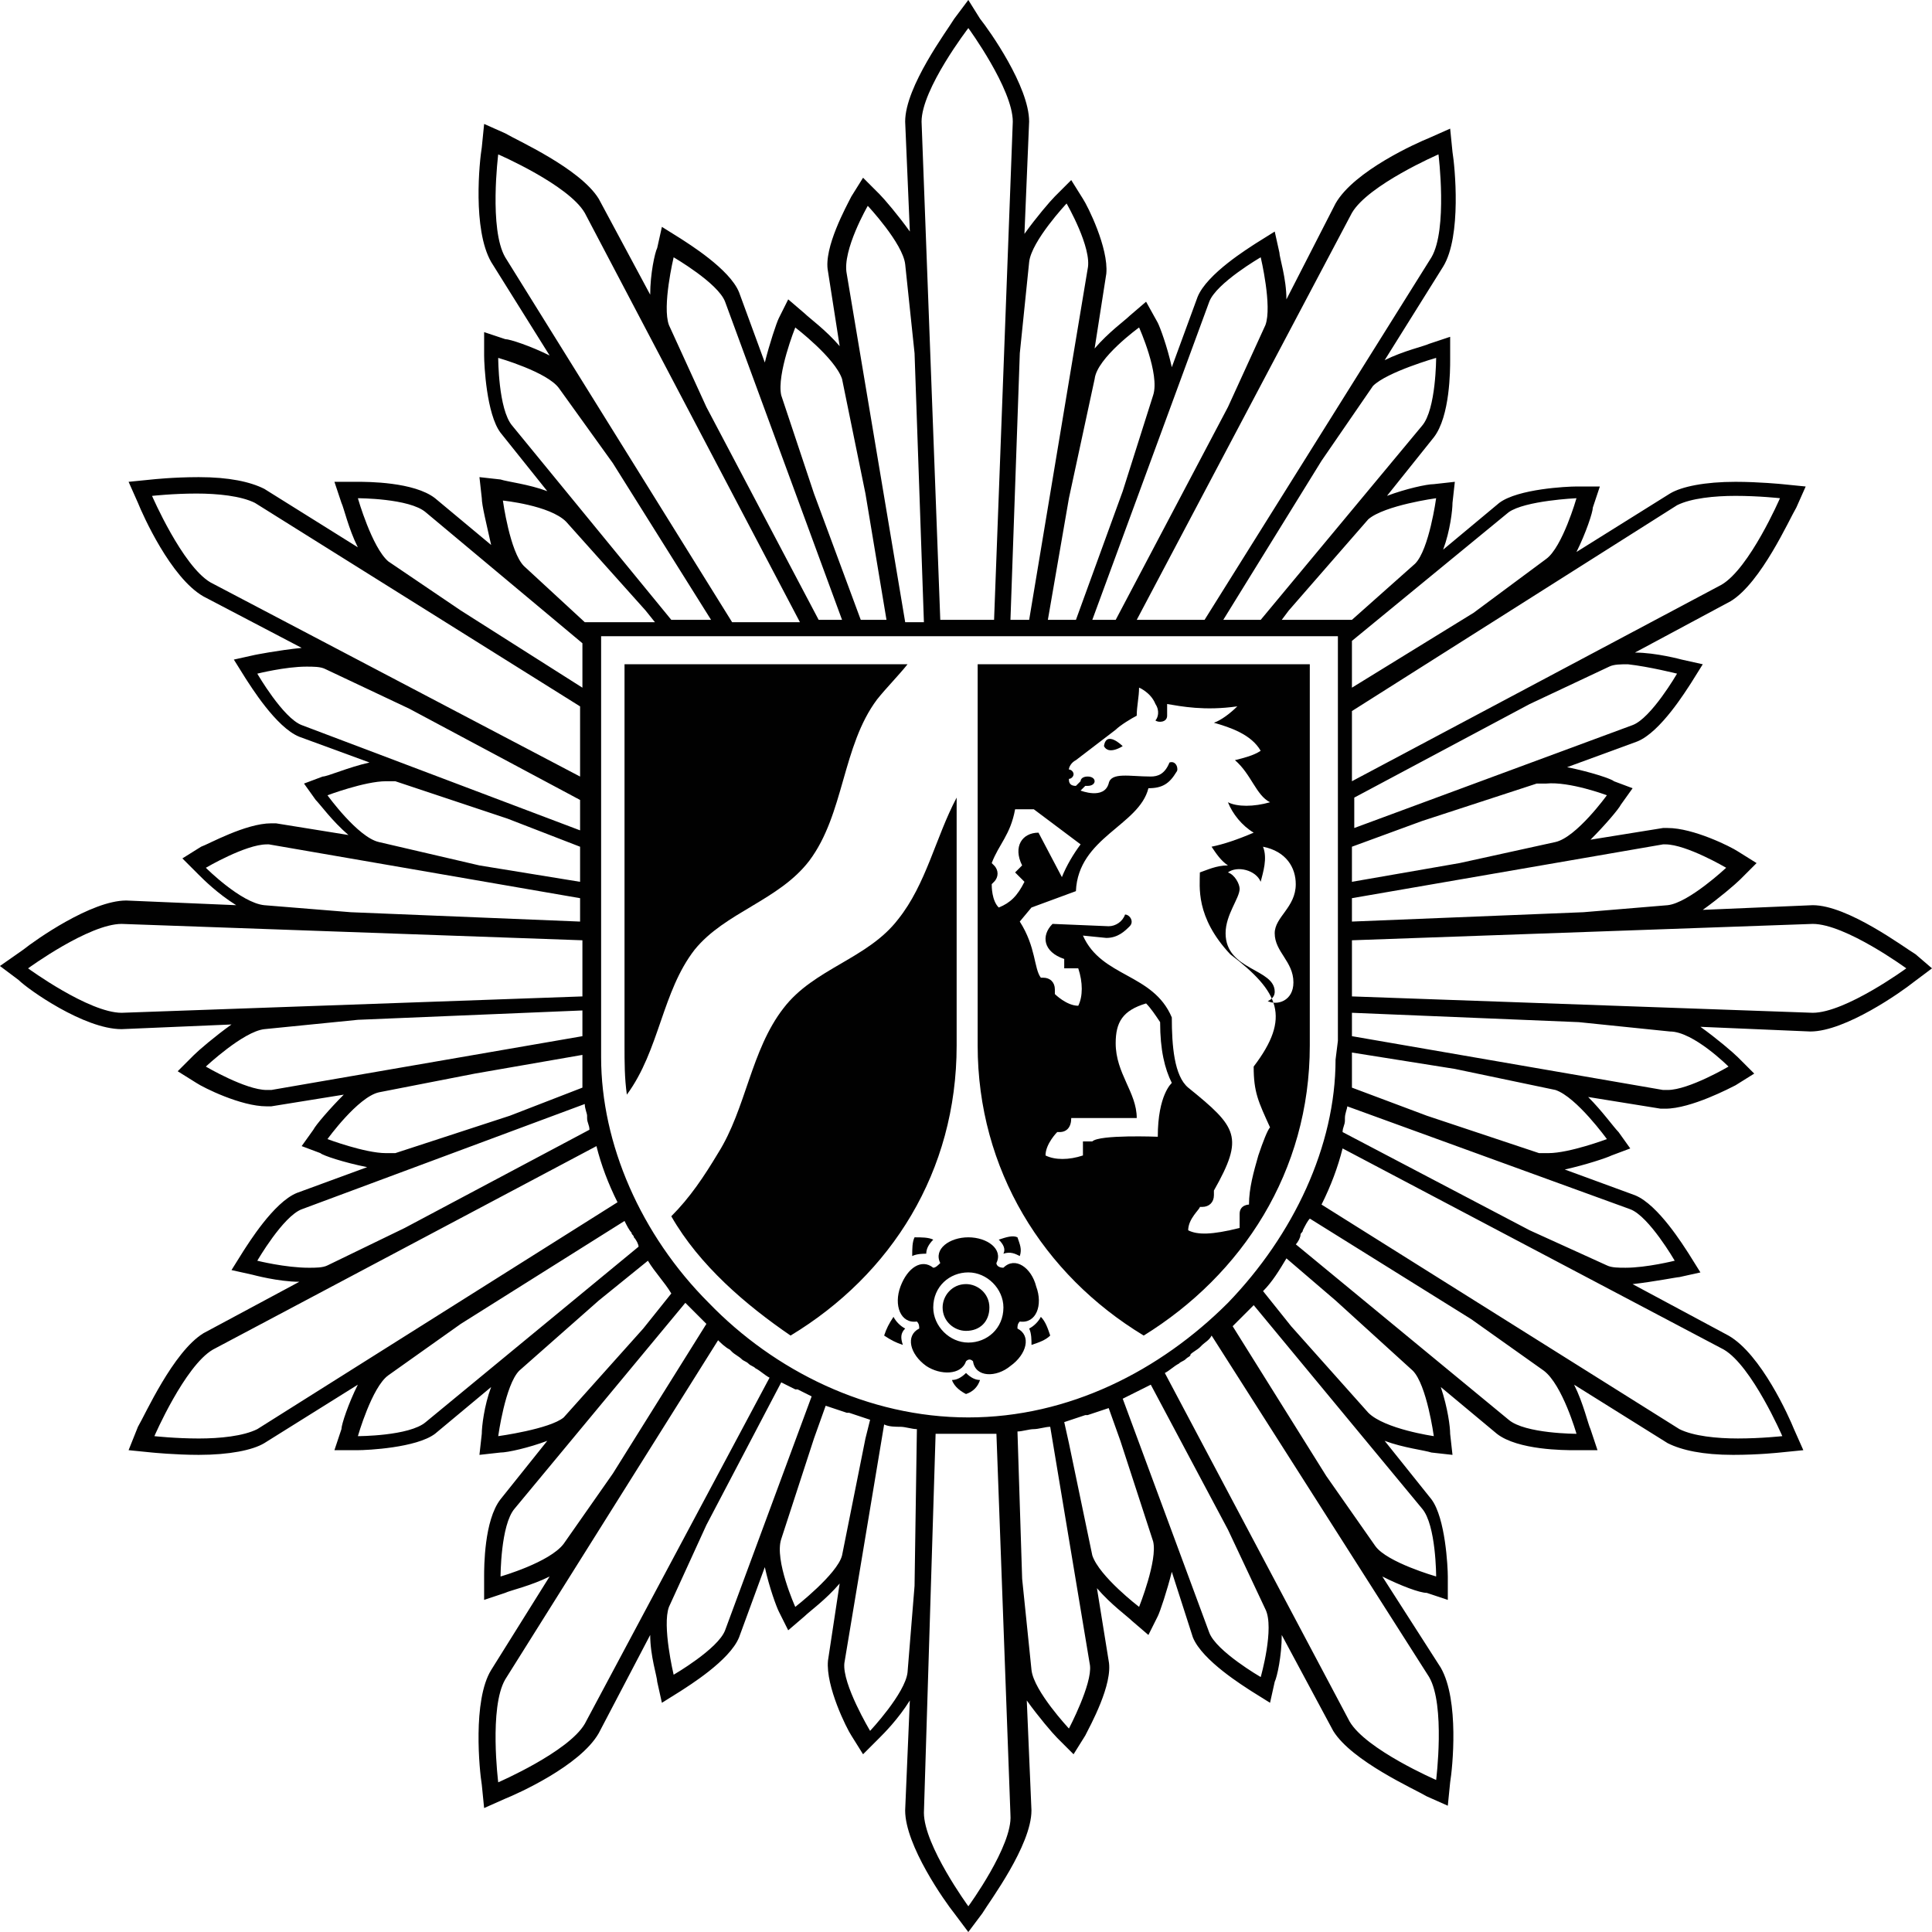 <?xml version="1.0" encoding="UTF-8"?>
<svg id="Ebene_1" data-name="Ebene 1" xmlns="http://www.w3.org/2000/svg" viewBox="0 0 4310.69 4310.69">
  <defs>
    <style>
      .cls-1, .cls-2, .cls-3 {
        stroke-width: 0px;
      }

      .cls-1, .cls-3 {
        fill: #010101;
      }

      .cls-2 {
        fill: none;
      }

      .cls-3 {
        fill-rule: evenodd;
      }
    </style>
  </defs>
  <path class="cls-2" d="m4263.72,2139.69c-15.66-10.44-140.91-104.38-219.19-104.38l-511.44,20.88,193.09-20.88c52.19-5.22,130.47-83.5,140.91-88.72l15.66-15.66-20.88-10.44c-10.44-5.22-93.94-52.19-146.13-52.19h-10.44l-459.25,78.28,229.62-46.97c52.19-15.66,114.81-99.16,125.25-109.59l15.66-20.88-20.88-10.44c-5.22,0-83.5-36.53-140.91-36.53-10.44,0-15.66,0-26.09,5.22l-266.16,88.72,485.34-182.66c46.97-20.87,104.38-114.81,109.59-125.25l10.44-20.87-26.09-5.22c-5.22,0-67.84-15.66-114.81-15.66-20.88,0-36.53,0-46.97,5.22l-182.66,83.5,454.03-240.06c62.62-36.53,130.47-182.66,135.69-198.31l10.44-20.87-26.09-5.22s-46.97-5.22-104.38-5.22c-62.62,0-109.59,10.44-140.91,26.09l-438.38,271.37,167-114.81c41.75-31.31,73.06-135.69,73.06-146.12l5.22-26.09h-26.09c-10.44,0-120.03,0-161.78,36.53l-360.09,297.47,172.22-156.56c36.53-36.53,52.19-146.12,52.19-156.56l5.22-20.87-26.09,5.22c-10.44,0-120.03,15.66-156.56,52.19l-187.87,208.75,334-401.84c31.31-41.75,36.53-151.34,36.53-161.78v-26.09l-26.09,5.22c-10.44,5.22-114.81,31.31-146.12,73.06l-120.03,167,276.59-438.37c36.53-62.62,20.88-224.41,15.66-240.06l10.44-26.09-20.88,10.44c-15.66,5.22-161.78,73.06-198.31,135.69l-240.06,454.03,83.5-182.66c20.88-46.97-5.22-151.34-10.44-167l-5.22-26.09-20.88,10.44c-10.44,5.22-104.37,62.62-125.25,109.59l-167,443.59,73.06-224.41c15.66-52.19-31.31-151.34-36.53-161.78l-10.44-20.87-20.88,15.66c-10.44,5.22-93.94,73.06-109.59,125.25l-57.41,276.59,88.72-511.44c5.22-52.19-46.97-146.13-52.19-156.56l-10.44-20.87-15.66,15.66c-10.44,10.44-83.5,88.72-88.72,140.91l-20.87,203.53,20.88-516.66c0-73.06-93.94-203.53-104.37-219.19l-15.66-20.87-15.66,20.87c-10.44,15.66-104.38,140.91-104.38,219.19l20.88,511.44-20.88-198.31c-5.22-52.19-83.5-130.47-88.72-140.91l-20.88-15.66-10.44,20.87c-5.22,10.44-57.41,104.38-52.19,156.56l83.5,506.22-57.41-271.38c-15.66-52.19-99.16-120.03-109.59-125.25l-20.88-15.66-10.44,20.87c0,15.66-41.75,120.03-26.09,172.22l78.28,229.62-167-448.81c-20.87-46.97-114.81-104.38-125.25-109.59l-20.87-10.44-5.22,26.09c-5.22,10.44-31.31,114.81-10.44,167l83.5,182.66-240.06-454.03c-36.53-62.62-182.66-130.47-198.31-135.69l-26.09-20.87v26.09c0,15.66-20.87,177.44,20.87,240.06l276.59,443.59-120.03-172.22c-31.31-41.75-135.69-73.06-146.12-73.06l-31.31-10.44v26.09c0,10.44,0,120.03,36.53,161.78l328.78,396.63-182.66-208.75c-36.53-36.53-146.12-52.19-156.56-52.19h-26.09l5.22,20.87c0,10.44,15.66,120.03,52.19,161.78l182.66,161.78-370.53-307.91c-41.75-31.31-151.34-36.53-161.78-36.53h-26.09l5.22,26.09c5.22,10.44,31.31,114.81,73.06,146.12l161.78,114.81-433.16-271.37c-26.09-15.66-73.06-26.09-140.91-26.09-52.19,0-99.16,5.22-104.38,5.22l-26.09,5.22,10.44,20.87c5.22,15.66,73.06,161.78,135.69,198.31l464.47,245.28-187.88-88.72c-10.44-5.22-26.09-5.22-46.97-5.22-52.19,0-114.81,15.66-114.81,15.66l-26.09,5.22,10.44,20.87c5.22,10.44,62.62,104.38,109.59,125.25l485.34,177.44-266.16-83.5c-5.22,0-15.66-5.22-26.09-5.22-52.19,0-135.69,31.31-140.91,36.53l-20.87,10.44,15.66,20.88c5.22,10.44,73.06,99.16,125.25,109.59l240.06,52.19-474.91-83.5h-10.44c-52.19,0-135.69,46.97-146.13,52.19l-20.87,10.44,15.66,15.66c10.44,10.44,88.72,83.5,140.91,88.72l198.31,20.88-511.44-15.66c-73.06,0-203.53,93.94-219.19,104.38l-20.87,15.66,20.87,15.66c15.66,10.44,140.91,104.38,219.19,104.38h0l527.09-20.88-213.97,20.88c-52.19,5.22-130.47,83.5-140.91,88.72l-15.66,15.66,20.87,10.44c10.44,5.22,93.94,52.19,146.13,52.19h10.44l459.25-78.28-224.41,46.97c-52.19,15.66-114.81,99.16-125.25,109.59l-15.66,20.88,20.87,10.44c5.22,0,83.5,36.53,140.91,36.53,10.44,0,15.66,0,26.09-5.22l266.16-88.72-485.34,182.66c-46.97,20.88-104.38,114.81-109.59,125.25l-10.44,20.88,26.09,5.22c5.22,0,67.84,15.66,114.81,15.66,20.87,0,36.53,0,46.97-5.22l182.66-83.5-454.03,240.06c-62.62,36.53-130.47,182.66-135.69,198.31l-10.44,20.88,26.09,5.22s46.97,5.22,104.37,5.22c62.62,0,109.59-10.44,140.91-26.09l433.16-271.38-161.78,114.81c-46.97,36.53-73.06,140.91-78.28,151.34l-5.22,26.09h26.09c10.44,0,120.03,0,161.78-36.53l370.53-307.91-187.88,161.78c-36.53,36.53-52.19,146.12-52.19,156.56v26.09l26.09-5.22c10.44,0,120.03-15.66,156.56-52.19l182.66-208.75-328.78,396.63c-31.31,41.75-36.53,151.34-36.53,161.78v26.09l26.09-5.22c10.44-5.22,114.81-31.31,146.12-73.06l109.59-156.56-271.37,427.94c-36.53,62.62-20.87,224.41-15.66,240.06l5.22,26.09,20.87-10.44c15.66-5.22,161.78-73.06,198.31-135.69l240.06-454.03-83.5,182.66c-20.87,46.97,5.22,151.34,10.44,167l5.22,26.09,20.87-10.44c10.44-5.22,104.38-62.62,125.25-109.59l167-454.03-78.28,240.06c-15.66,52.19,31.31,151.34,36.53,161.78l10.44,20.88,20.88-15.66c10.44-5.22,93.94-73.06,109.59-125.25l57.41-271.38-88.72,495.78c-5.22,52.19,46.97,146.13,52.19,156.56l10.44,20.88,15.66-15.66c10.44-10.44,83.5-88.72,88.72-140.91l15.66-193.09-20.88,506.22c0,73.06,93.94,203.53,104.38,219.19l15.66,20.88,15.66-20.88c10.44-15.66,104.37-140.91,104.37-219.19l-20.88-521.88,20.88,203.53c5.22,52.19,83.5,130.47,88.72,140.91l15.66,15.66,26.09-15.66c5.22-10.44,57.41-104.38,52.19-156.56l-83.5-495.78,52.19,260.94c15.66,52.19,99.16,120.03,109.59,125.25l20.88,15.66,10.44-20.88c5.22-10.44,46.97-114.81,31.31-161.78l-78.28-234.84,167,454.03c20.88,46.97,114.81,104.38,125.25,109.59l20.88,10.44,5.22-26.09c5.22-10.44,31.31-114.81,10.44-167l-83.5-177.44,240.06,454.03c36.53,62.62,182.66,130.47,198.31,135.69l20.88,10.44,5.22-26.09c0-15.66,20.88-177.44-15.66-240.06l-266.16-427.94,109.59,156.56c31.31,41.75,135.69,73.06,146.12,73.06l26.09,5.22v-26.09c0-10.44,0-120.03-36.53-161.78l-323.56-391.41,182.66,203.53c36.53,36.53,146.12,52.19,156.56,52.19l26.09,5.22-5.22-26.09c0-10.44-15.66-120.03-52.19-161.78l-182.66-161.78,370.53,307.91c41.75,31.31,151.34,36.53,161.78,36.53h26.09l-5.22-26.09c-5.22-10.44-31.31-114.81-73.06-146.12l-167-114.81,438.37,276.59c26.09,15.66,73.06,26.09,140.91,26.09,52.19,0,99.16-5.22,104.38-5.22l26.09-5.22-10.44-20.88c-5.22-15.66-73.06-161.78-135.69-198.31l-443.59-234.84,172.22,78.28c10.44,5.22,26.09,5.22,46.97,5.22,52.19,0,114.81-15.66,114.81-15.66l26.09-5.22-26.09-26.09c-5.22-10.44-62.62-104.38-109.59-125.25l-480.13-177.44,260.94,88.72c5.22,0,15.66,5.22,26.09,5.22,52.19,0,135.69-31.31,140.91-36.53l20.88-10.44-15.66-20.87c-5.22-10.44-73.06-99.16-125.25-109.59l-234.84-46.97,469.69,78.28h10.44c52.19,0,135.69-46.97,146.13-52.19l20.88-10.44-15.66-15.66c-10.44-10.44-88.72-83.5-140.91-88.72l-203.53-20.88,516.66,20.88h0c73.06,0,203.53-93.94,219.19-104.38l20.88-15.66-20.88-20.88Z"/>
  <path class="cls-1" d="m4274.16,2129.25c-26.09-15.66-151.34-109.59-229.63-109.59h0l-245.28,10.44c36.53-26.09,73.06-57.41,83.5-67.84l36.53-36.53-41.75-26.09c-15.66-10.44-99.16-52.19-156.56-52.19h-10.44l-161.78,26.09c31.31-31.31,62.62-67.84,67.84-78.28l26.09-36.53-41.75-15.66c-5.22-5.22-52.19-20.88-104.38-31.31l156.56-57.41h0c52.19-20.87,109.59-114.81,120.03-130.47l26.09-41.75-46.97-10.44s-57.41-15.66-104.38-15.66l213.97-114.81h0c67.84-41.75,130.47-182.66,146.13-208.75l20.88-46.97-52.19-5.22s-52.19-5.22-104.38-5.22c-67.84,0-120.03,10.44-146.13,26.09h0l-208.75,130.47c20.88-41.75,36.53-88.72,36.53-99.16l15.66-46.97h-52.19c-20.88,0-130.47,5.22-172.22,36.53h0l-125.25,104.38c15.66-41.75,20.88-88.72,20.88-104.38l5.22-46.97-46.97,5.22c-15.66,0-62.63,10.44-104.38,26.09l104.38-130.47h0c36.53-46.97,36.53-151.34,36.53-172.22v-52.19l-46.97,15.66c-10.44,5.22-57.41,15.66-99.16,36.53l130.47-208.75h0c41.75-67.84,26.09-224.41,20.88-255.72l-5.22-52.19-46.97,20.88c-26.09,10.44-167,73.06-208.75,146.13h0l-109.59,213.97c0-46.97-15.66-93.94-15.66-104.38l-10.44-46.97-41.75,26.09c-15.66,10.44-109.59,67.84-130.47,120.03h0l-57.41,156.56c-10.44-46.97-26.09-88.72-31.31-99.16l-26.09-46.97-36.53,31.31c-10.44,10.44-46.97,36.53-78.28,73.06l26.09-167h0c5.22-57.41-41.75-151.34-52.19-167l-26.09-41.75-36.53,36.53c-10.44,10.44-41.75,46.97-67.84,83.5l10.44-250.5h0c0-78.28-88.72-203.53-109.59-229.63l-26.09-41.75-31.31,41.75c-15.66,26.09-109.59,151.34-109.59,229.63h0l10.44,245.28c-26.09-36.53-57.41-73.06-67.84-83.5l-36.53-36.53-26.09,41.75c-10.44,20.87-62.63,114.81-52.19,167h0l26.09,167c-31.31-36.53-67.84-62.62-78.28-73.06l-36.53-31.31-20.88,41.75c-5.22,10.44-20.88,57.41-31.31,99.16l-57.41-156.56h0c-20.87-52.19-114.81-109.59-130.47-120.03l-41.75-26.09-10.44,46.97c-5.22,10.44-15.66,57.41-15.66,104.38l-114.81-213.97h0c-41.75-67.84-182.66-130.47-208.75-146.13l-46.97-20.88-5.22,52.19c-5.22,31.31-20.87,182.66,20.87,255.72h0l130.47,208.75c-41.75-20.87-88.72-36.53-99.16-36.53l-46.97-15.66v52.19c0,20.87,5.22,130.47,36.53,172.22h0l104.38,130.47c-41.75-15.66-88.72-20.87-104.38-26.09l-46.97-5.22,5.22,46.97c0,15.66,10.44,57.41,20.87,104.38l-125.25-104.38h0c-46.97-36.53-151.34-36.53-172.22-36.53h-52.19l15.66,46.97c5.22,10.44,15.66,57.41,36.53,99.16l-208.75-130.47h0c-31.31-15.66-78.28-26.09-146.13-26.09-57.41,0-104.38,5.22-104.38,5.22l-52.19,5.22,20.88,46.97c10.44,26.09,73.06,167,146.12,208.75h0l219.19,114.81c-52.19,5.22-104.38,15.66-104.38,15.66l-46.97,10.44,26.09,41.75c10.44,15.66,67.84,109.59,120.03,130.47h0l156.56,57.41c-46.97,10.44-93.94,31.31-104.38,31.31l-41.75,15.66,26.09,36.53c10.44,10.44,36.53,46.97,73.06,78.28l-161.78-26.09h-10.44c-57.41,0-140.91,46.97-156.56,52.19l-41.75,26.09,36.53,36.53c10.44,10.44,41.75,41.75,83.5,67.84l-245.28-10.44h0c-78.28,0-203.53,88.72-229.63,109.59l-52.19,36.53,41.75,31.31c20.88,20.88,146.12,109.59,229.62,109.59h0l245.28-10.44c-36.53,26.09-73.06,57.41-83.5,67.84l-36.53,36.53,41.75,26.09c15.66,10.44,99.16,52.19,156.56,52.19h10.44l161.78-26.09c-31.31,31.31-62.62,67.84-67.84,78.28l-26.09,36.53,41.75,15.66c5.22,5.22,52.19,20.88,104.38,31.31l-156.56,57.41h0c-52.19,20.88-109.59,114.81-120.03,130.47l-26.09,41.75,46.97,10.44s57.41,15.66,104.38,15.66l-213.97,114.81h0c-67.84,41.75-130.47,182.66-146.13,208.75l-20.87,52.19,52.19,5.22s52.19,5.22,104.38,5.22c67.84,0,120.03-10.44,146.13-26.09h0l208.75-130.47c-20.87,41.75-36.53,88.72-36.53,99.16l-15.66,46.97h52.19c20.87,0,130.47-5.22,172.22-36.53h0l125.25-104.38c-15.66,41.75-20.87,88.72-20.87,104.38l-5.22,46.97,46.97-5.22c15.66,0,62.63-10.44,104.38-26.09l-104.38,130.47h0c-36.53,46.97-36.53,151.34-36.53,172.22v52.19l46.97-15.66c10.44-5.22,57.41-15.66,99.16-36.53l-130.47,208.75h0c-41.75,67.84-26.09,224.41-20.87,255.72l5.22,52.19,46.97-20.88c26.09-10.44,167-73.06,208.75-146.13h0l114.81-219.19c0,46.97,15.66,93.94,15.66,104.38l10.44,46.97,41.75-26.09c15.66-10.44,109.59-67.84,130.47-120.03h0l57.41-156.56c10.44,46.97,26.09,88.72,31.31,99.16l20.88,41.75,36.53-31.31c10.44-10.44,46.97-36.53,78.28-73.06l-26.09,172.22h0c-5.22,57.41,41.75,151.34,52.19,167l26.09,41.75,36.53-36.53c10.44-10.44,41.75-41.75,67.84-83.5l-10.44,245.28h0c0,78.28,88.72,203.53,109.59,229.63l31.31,41.75,31.31-41.75c15.66-26.09,109.59-151.34,109.59-229.63h0l-10.44-245.28c26.09,36.53,57.41,73.06,67.84,83.5l36.53,36.53,26.09-41.75c10.44-20.88,62.63-114.81,52.19-167h0l-26.09-161.78c31.31,36.53,67.84,62.62,78.28,73.06l36.53,31.31,20.88-41.75c5.22-10.44,20.88-57.41,31.31-99.16l46.97,146.13h0c20.88,52.19,114.81,109.59,130.47,120.03l41.75,26.09,10.44-46.97c5.22-10.44,15.66-57.41,15.66-104.38l114.81,213.97h0c41.75,67.84,182.66,130.47,208.75,146.13l46.97,20.88,5.22-52.19c5.22-31.31,20.88-182.66-20.88-255.72h0l-130.47-203.53c41.75,20.88,83.5,36.53,99.16,36.53l46.97,15.66v-52.19c0-20.88-5.22-130.47-36.53-172.22h0l-104.38-130.47c41.75,15.66,88.72,20.88,104.38,26.09l46.97,5.22-5.22-46.97c0-15.66-5.22-57.41-20.88-104.38l125.25,104.38h0c46.97,36.53,151.34,36.53,172.22,36.53h52.19l-15.66-46.97c-5.22-10.44-15.66-57.41-36.53-99.16l208.75,130.47h0c31.31,15.66,78.28,26.09,146.13,26.09,57.41,0,104.38-5.22,104.38-5.22l52.19-5.22-20.88-46.97c-10.44-26.09-73.06-167-146.13-208.75h0l-213.97-114.81c46.97-5.22,99.16-15.66,104.38-15.66l46.97-10.44-26.09-41.75c-10.44-15.66-67.84-109.59-120.03-130.47h0l-156.56-57.41c46.97-10.44,93.94-26.09,104.38-31.31l41.75-15.66-26.09-36.53c-10.44-10.44-36.53-46.97-67.84-78.28l161.78,26.09h10.44c57.41,0,146.13-46.97,156.56-52.19l41.75-26.09-36.53-36.53c-10.44-10.44-46.97-41.75-83.5-67.84l245.28,10.44h0c78.28,0,203.53-88.72,229.63-109.59l41.75-31.31-36.53-31.31Zm-563.63-245.28h5.22c46.97,0,135.69,52.19,135.69,52.19,0,0-83.5,78.28-130.47,83.5l-187.87,15.66-516.66,20.88v-52.19l694.09-120.03Zm-125.25-109.59s-67.84,93.94-114.81,104.38l-213.97,46.97-240.06,41.75v-78.28l156.56-57.41,255.72-83.5h20.88c52.19-5.22,135.69,26.09,135.69,26.09m156.56-271.38s-57.41,99.16-99.16,114.81l-621.03,229.63v-67.84l391.41-208.75,177.44-83.5c10.44-5.22,26.09-5.22,41.75-5.22,46.97,5.22,109.59,20.87,109.59,20.87m0-375.75c31.31-15.66,83.5-20.87,130.47-20.87,52.19,0,99.16,5.22,99.16,5.22,0,0-67.84,156.56-130.47,193.09l-824.56,438.37v-156.56l725.41-459.25Zm-375.75,15.66c36.53-26.09,151.34-31.31,151.34-31.31,0,0-31.31,109.59-67.84,135.69l-161.78,120.03-271.38,167v-104.38l349.66-287.03Zm-161.78-31.31s-15.66,114.81-46.97,146.12l-140.91,125.25h-156.56l15.66-20.87,177.44-203.53c36.53-31.31,151.34-46.97,151.34-46.97m-224.41,1252.5c0,193.09-93.94,391.41-240.06,542.75-151.34,151.34-354.87,255.72-579.28,255.72s-433.16-104.38-579.28-255.72c-151.34-151.34-240.06-354.87-240.06-547.97v-939.37h1643.91v902.84l-5.22,41.75Zm224.41-1565.62s0,114.81-31.31,151.34l-360.09,433.16h-83.5l219.19-354.87,114.81-167c31.31-31.31,140.91-62.62,140.91-62.62m-187.88-323.56c36.53-62.62,193.09-130.47,193.09-130.47,0,0,20.88,167-15.66,229.62l-506.22,808.91h-151.34l480.13-908.06Zm-318.34,198.31c15.66-41.75,114.81-99.16,114.81-99.16,0,0,26.09,109.59,10.44,151.34l-83.5,182.66-250.5,474.91h-52.19l260.94-709.75Zm-156.56,57.41s46.97,104.38,31.31,151.34l-67.84,213.97-104.38,287.03h-62.63l46.97-271.38,57.41-266.16c5.22-46.97,99.16-114.81,99.16-114.81m-245.28-146.13c5.22-46.97,83.5-130.47,83.5-130.47,0,0,57.41,99.16,46.97,146.13l-130.47,782.81h-41.75l20.88-594.94,20.87-203.53Zm-135.69-521.87s99.16,135.69,99.16,208.75l-41.75,1111.59h-120.03l-41.75-1111.59c0-73.06,104.38-208.75,104.38-208.75m-224.41,396.63s78.28,83.5,83.5,130.47l20.88,198.31,20.88,600.16h-41.75l-130.47-777.59c-10.44-52.19,46.97-151.34,46.97-151.34m-161.78,271.37s88.72,67.84,104.38,114.81l52.19,255.72,46.97,281.81h-57.41l-104.38-281.81-73.06-219.19c-10.44-46.97,31.31-151.34,31.31-151.34m-271.38-156.56s99.16,57.41,114.81,99.16l260.94,709.75h-52.19l-250.5-474.91-83.5-182.66c-15.66-41.75,10.44-151.34,10.44-151.34m-375.75,0c-36.53-62.62-15.66-229.63-15.66-229.63,0,0,156.56,67.84,193.09,130.47l480.12,913.28h-151.34l-506.22-814.13Zm15.66,375.75c-31.31-36.53-31.31-151.34-31.31-151.34,0,0,109.59,31.31,135.69,67.84l120.03,167,219.19,349.66h-88.72l-354.87-433.16Zm120.03,213.97l177.44,198.31,20.87,26.09h-156.56l-135.69-125.25c-31.31-31.31-46.97-146.12-46.97-146.12,0,0,104.38,10.44,140.91,46.97m-464.47-52.19s114.81,0,151.34,31.31l349.66,292.25v99.16l-271.38-172.22-161.78-109.59c-36.53-31.31-67.84-140.91-67.84-140.91m-328.78,187.88c-62.62-36.53-130.47-193.09-130.47-193.09,0,0,46.97-5.22,99.16-5.22,46.97,0,99.16,5.22,130.47,20.87l725.41,454.03v156.56l-824.56-433.16Zm203.53,318.34c-41.75-15.66-99.16-114.81-99.16-114.81,0,0,62.62-15.66,109.59-15.66,15.66,0,31.31,0,41.75,5.22l187.87,88.72,380.97,203.53v67.84l-621.03-234.84Zm57.41,156.56s83.5-31.31,130.47-31.31h20.87l250.5,83.5,161.78,62.63v78.28l-224.41-36.53-224.41-52.19c-46.97-10.44-114.81-104.38-114.81-104.38m-271.37,161.78s88.72-52.19,135.69-52.19h5.22l694.09,120.03v52.19l-511.44-20.87-193.09-15.66c-52.19-5.22-130.47-83.5-130.47-83.5m-187.88,323.56c-73.06,0-208.75-99.16-208.75-99.16,0,0,135.69-99.16,208.75-99.16l1028.09,36.53v125.25l-1028.09,36.53Zm334,172.22h-10.44c-46.97,0-135.69-52.19-135.69-52.19,0,0,83.5-78.28,130.47-83.5l208.75-20.88,501-20.88v57.41l-694.09,120.03Zm125.25,109.59s67.84-93.94,114.81-104.38l213.97-41.75,240.06-41.75v73.06h0l-161.78,62.63-255.72,83.5h-20.87c-46.97,0-130.47-31.31-130.47-31.31m-156.56,271.38s57.41-99.16,99.16-114.81l631.47-234.84c0,10.44,5.22,20.88,5.22,26.09v5.22c0,10.44,5.22,15.66,5.22,26.09l-412.28,219.19-172.22,83.5c-10.44,5.22-26.09,5.22-41.75,5.22-52.19,0-114.81-15.66-114.81-15.66m0,375.75c-31.31,15.66-83.5,20.88-130.47,20.88-52.19,0-99.16-5.22-99.16-5.22,0,0,67.84-156.56,130.47-193.09l855.87-454.03c10.44,41.75,26.09,83.5,46.97,125.25l-803.69,506.22Zm375.75-15.66c-36.53,31.31-151.34,31.31-151.34,31.31,0,0,31.31-109.59,67.84-135.69l161.78-114.81,365.31-229.63h0c5.22,10.44,10.44,20.88,15.66,26.09,0,5.22,5.22,5.22,5.22,10.44,5.22,5.22,10.44,15.66,10.44,20.88l-474.91,391.41Zm161.78,31.31s15.66-114.81,46.97-146.12l177.44-156.56,109.59-88.72h0c15.66,26.09,36.53,46.97,52.19,73.06l-62.63,78.28-177.44,198.31c-31.31,26.09-146.12,41.75-146.12,41.75m5.22,313.12s0-114.81,31.31-151.34l380.97-459.25h0c15.66,15.66,31.31,31.31,46.97,46.97h0l-208.75,334-109.59,156.56c-31.31,41.75-140.91,73.06-140.91,73.06m187.88,328.78c-36.53,62.62-193.09,130.47-193.09,130.47,0,0-20.87-167,15.66-229.63l474.91-756.72c5.22,5.22,15.66,15.66,26.09,20.88l5.22,5.22c5.22,5.22,15.66,10.44,20.87,15.66s10.44,5.22,15.66,10.44c5.22,5.22,10.44,5.22,15.66,10.44,10.44,5.22,20.88,15.66,31.31,20.88l-412.28,772.37Zm313.12-208.75c-15.66,41.75-114.81,99.16-114.81,99.16,0,0-26.09-109.59-10.44-151.34l83.5-182.66,167-318.34h0c10.44,5.22,20.88,10.44,31.31,15.66h5.22c10.44,5.22,20.88,10.44,31.31,15.66l-193.09,521.88Zm156.56-52.19s-46.97-104.38-31.31-151.34l73.06-224.41,26.09-73.06h0c15.66,5.22,31.31,10.44,46.97,15.66h5.22c15.66,5.22,31.31,10.44,46.97,15.66l-10.44,41.75-52.19,260.94c-10.44,41.75-104.38,114.81-104.38,114.81m266.16-46.97l-15.66,193.09c-5.22,46.97-83.5,130.47-83.5,130.47,0,0-62.63-104.38-57.41-151.34l88.72-532.31c10.44,5.22,26.09,5.22,36.53,5.22h0c10.44,0,26.09,5.22,36.53,5.22l-5.22,349.66Zm120.03,714.97s-99.16-135.69-99.16-208.75l26.09-845.44h135.69l31.31,850.66c5.22,67.84-93.94,203.53-93.94,203.53m224.41-396.62s-78.28-83.5-83.5-130.47l-20.88-203.53-10.44-328.78c10.44,0,26.09-5.22,36.53-5.22h0c10.44,0,26.09-5.22,36.53-5.22h0l88.72,532.31c5.22,41.75-46.97,140.91-46.97,140.91m156.56-271.38s-88.72-67.84-104.38-114.81l-52.19-250.5-10.44-46.97h0c15.66-5.22,31.31-10.44,46.97-15.66h5.22c15.66-5.22,31.31-10.44,46.97-15.66l26.09,73.06,73.06,224.41c10.44,41.75-31.31,146.12-31.31,146.12m271.38,156.56s-99.16-57.41-114.81-99.16l-193.09-521.87h0c10.44-5.22,20.88-10.44,31.31-15.66h0c10.44-5.22,20.88-10.44,31.31-15.66h0l172.22,323.56,83.5,177.44c20.88,41.75-10.44,151.34-10.44,151.34m375.75,0c36.53,62.62,15.66,229.63,15.66,229.63,0,0-156.56-67.84-193.09-130.47l-412.28-777.59h0c10.44-5.22,20.88-15.66,31.31-20.88,5.22-5.22,10.44-5.22,15.66-10.44,5.22-5.22,10.44-5.22,10.44-10.44,5.22-5.22,15.66-10.44,20.88-15.66l5.22-5.22c5.22-5.22,15.66-10.44,20.88-20.88h0l485.34,761.94Zm-15.66-375.75c31.31,36.53,31.31,151.34,31.31,151.34,0,0-109.59-31.31-135.69-67.84l-109.59-156.56-208.75-334c15.66-15.66,31.31-31.31,46.97-46.97h0l375.75,454.03Zm-120.03-213.97l-172.22-193.09-62.63-78.28c20.88-20.88,36.53-46.97,52.19-73.06h0l109.59,93.94,172.22,156.56c31.31,31.31,46.97,146.12,46.97,146.12,0,0-109.59-15.66-146.12-52.19m464.47,46.97s-114.81,0-151.34-31.31l-474.91-391.41h0c5.22-5.22,10.44-15.66,10.44-20.88s5.22-5.22,5.22-10.44c5.22-10.44,10.44-20.88,15.66-26.09l360.09,224.41,161.78,114.81c41.75,31.31,73.06,140.91,73.06,140.91m328.78-187.87c62.62,36.53,130.47,193.09,130.47,193.09,0,0-46.97,5.22-99.16,5.22-46.97,0-99.16-5.22-130.47-20.88l-798.47-501h0c20.88-41.75,36.53-83.5,46.97-125.25l850.66,448.81Zm-208.75-313.12c41.75,15.66,99.16,114.81,99.16,114.81,0,0-62.62,15.66-109.59,15.66-15.66,0-31.31,0-41.75-5.22l-172.22-78.28-417.5-219.19h0c0-10.44,5.22-15.66,5.22-26.09v-5.22c0-10.44,5.22-20.88,5.22-26.09l631.47,229.62Zm-52.19-156.56s-83.5,31.31-130.47,31.31h-20.88l-250.5-83.5-167-62.63h0v-78.28l229.63,36.53,224.41,46.97c46.97,15.66,114.81,109.59,114.81,109.59m271.38-161.78s-88.72,52.19-135.69,52.19h-10.44l-694.09-120.03v-52.19l506.22,20.88,203.53,20.88c52.19,0,130.47,78.28,130.47,78.28m187.87-120.03l-1028.09-36.53v-125.25l1028.09-36.53c73.06,0,208.75,99.16,208.75,99.16,0,0-135.69,99.16-208.75,99.16"/>
  <path class="cls-3" d="m2134.47,1779.59v553.19c0,281.81-146.12,511.44-370.53,647.13-99.16-67.84-203.53-156.56-266.16-266.16,41.75-41.75,73.06-88.72,104.38-140.91,62.63-99.16,73.06-229.63,146.13-323.56,67.84-88.72,187.87-109.59,255.72-198.31,62.62-78.28,83.5-182.66,130.47-271.38m-741.06-297.47h631.47c-20.88,26.09-46.97,52.19-67.84,78.28-78.28,104.38-73.06,255.72-151.34,360.09-67.84,88.72-187.88,114.81-255.72,198.31-73.06,93.94-78.28,224.41-151.34,323.56-5.22-36.53-5.22-73.06-5.22-109.59,0,0,0-850.66,0-850.66Zm761.94,1487.34c-26.09,0-52.19-20.88-52.19-52.19,0-26.09,20.88-52.19,52.19-52.19,26.09,0,52.19,20.88,52.19,52.19s-20.87,52.19-52.19,52.19m167-31.31c10.44,10.44,15.66,26.09,20.88,41.75-10.44,10.44-26.09,15.66-41.75,20.88,0-10.44,0-26.09-5.22-36.53,10.44-5.22,20.87-15.66,26.09-26.09m-93.94-172.22c15.66-5.22,31.31-10.44,41.75-5.22,5.22,15.66,10.44,26.09,5.22,41.75-10.44-5.22-20.88-10.44-36.53-5.22,5.22-10.44,0-20.88-10.44-31.31m-193.09,36.53c0-15.66,0-31.31,5.22-41.75,15.66,0,31.31,0,41.75,5.22-10.44,10.44-15.66,20.88-15.66,31.31-5.22,0-20.87,0-31.31,5.22m-20.88,198.31c-15.66-5.22-26.09-10.44-41.75-20.88,5.22-15.66,10.44-26.09,20.88-41.75,5.22,10.44,15.66,20.88,26.09,26.09-10.44,10.44-10.44,20.88-5.22,36.53m172.22,78.28c-5.22,15.66-15.66,26.09-31.31,31.31-10.44-5.22-26.09-15.66-31.31-31.31,10.44,0,20.88-5.22,31.31-15.66,10.44,10.44,20.87,15.66,31.31,15.66"/>
  <path class="cls-3" d="m2238.84,2917.28c0,46.97-36.53,78.28-78.28,78.28s-78.28-36.53-78.28-78.28c0-46.97,36.53-78.28,78.28-78.28s78.28,36.53,78.28,78.28m-172.22,130.47c-36.53-26.09-46.97-67.84-15.66-83.5,0-5.22,0-10.44-5.22-15.66-36.53,5.22-52.19-36.53-36.53-78.28s46.97-62.63,73.06-41.75c5.22,0,10.44-5.22,15.66-10.44-15.66-31.31,20.88-57.41,62.63-57.41s78.28,26.09,62.63,57.41c0,5.22,5.22,10.44,15.66,10.44,26.09-26.09,62.63,0,73.06,41.75,15.66,41.75,0,83.5-36.53,78.28-5.22,5.22-5.22,10.44-5.22,15.66,31.31,15.66,20.88,57.41-15.66,83.5-31.31,26.09-78.28,26.09-83.5-10.44-5.22-5.22-10.44-5.22-15.66,0-10.44,31.31-57.41,31.31-88.72,10.44m323.56-553.19h146.12c0-57.41-46.97-99.16-46.97-167,0-46.97,15.66-73.06,67.84-88.72,10.44,10.44,20.88,26.09,31.31,41.75,0,62.63,10.44,104.38,26.09,135.69,0,0-31.31,26.09-31.31,120.03,0,0-130.47-5.22-146.12,10.44h-20.88v31.31c-31.31,10.44-62.63,10.44-83.5,0,0-26.09,26.09-52.19,26.09-52.19h5.22c15.66,0,26.09-10.44,26.09-31.31,0,5.22,0,0,0,0m-161.78-469.69c-15.66-15.66-15.66-46.97-15.66-52.19l5.22-5.22c10.44-10.44,10.44-26.09,0-36.53l-5.22-5.22c15.66-41.75,41.75-62.63,52.19-120.03h41.75l104.38,78.28c-15.66,20.88-31.31,46.97-41.75,73.06l-52.19-99.16c-36.53,0-57.41,31.31-36.53,73.06l-15.66,15.66,20.88,20.88c-15.66,31.31-31.31,46.97-57.41,57.41m422.72,720.19c0-26.09,26.09-46.97,26.09-52.19h5.22c15.66,0,26.09-10.44,26.09-26.09v-10.44c67.84-120.03,52.19-140.91-57.41-229.63-31.31-26.09-36.53-93.94-36.53-156.56-41.75-99.16-156.56-88.72-198.31-182.66l52.19,5.22c26.09,0,41.75-15.66,52.19-26.09s0-26.09-10.44-26.09c-5.22,15.66-20.88,26.09-36.53,26.09l-125.25-5.22c-26.09,26.09-20.88,62.63,26.09,78.28v20.88h31.31c10.44,31.31,10.44,62.63,0,83.5-26.09,0-52.19-26.09-52.19-26.09v-10.44c0-15.66-10.44-26.09-26.09-26.09h-5.22c-15.66-20.88-10.44-67.84-46.97-125.25l26.09-31.31,99.16-36.53c5.22-120.03,140.91-146.12,161.78-229.63,31.31,0,46.97-10.44,62.63-36.53,5.22-5.22,0-26.09-15.66-20.88-10.44,26.09-26.09,31.31-41.75,31.31-46.97,0-88.72-10.44-93.94,15.66-10.44,36.53-62.63,15.66-62.63,15.66l10.44-10.44h5.22c10.44,0,15.66-5.22,15.66-10.44s-5.22-10.44-15.66-10.44-15.66,5.22-15.66,10.44h0l-10.44,10.44c-15.66,0-15.66-10.44-15.66-15.66,5.22,0,10.44-5.22,10.44-10.44s-5.22-10.44-10.44-10.44c0-5.22,5.22-15.66,15.66-20.88l88.72-67.84c10.44-10.44,36.53-26.09,46.97-31.31,0-20.87,5.22-41.75,5.22-62.63,0,0,26.09,10.44,36.53,36.53,10.44,15.66,5.22,31.31,0,36.53,5.22,5.22,26.09,5.22,26.09-10.44v-26.09c31.31,5.22,83.5,15.66,156.56,5.22-15.66,15.66-36.53,31.31-52.19,36.53,36.53,10.44,83.5,26.09,104.37,62.63-15.66,10.44-36.53,15.66-57.41,20.88,36.53,31.31,46.97,78.28,78.28,93.94-36.53,10.44-73.06,10.44-93.94,0,10.44,26.09,31.31,52.19,57.41,67.84-36.53,15.66-67.84,26.09-93.94,31.31,10.44,15.66,20.88,31.31,36.53,41.75-26.09,0-46.97,10.44-62.63,15.66,0,31.31-10.44,99.16,67.84,182.66,109.59,83.5,135.69,140.91,52.19,250.5,0,57.41,10.44,78.28,36.53,135.69-5.22,5.22-15.66,31.31-26.09,62.63-10.44,36.53-20.88,73.06-20.88,109.59,0,0-20.88,0-20.88,20.88v31.31c-62.62,15.66-93.94,15.66-114.81,5.22m-187.87-1080.28c10.44,20.87,41.75,0,41.75,0,0,0-36.53-36.53-41.75,0m427.94,307.91c0,52.19-46.97,73.06-46.97,109.59,0,41.75,41.75,62.63,41.75,109.59,0,41.75-36.53,52.19-57.41,41.75,0,0,15.66-5.22,15.66-20.88,0-52.19-109.59-46.97-109.59-130.47,0-41.75,31.31-78.28,31.31-99.16,0-10.44-10.44-31.31-26.09-36.53,20.88-15.66,62.63-5.22,73.06,20.88,5.22-20.88,15.66-52.19,5.22-78.28,52.19,10.44,73.06,46.97,73.06,83.5h0Zm-709.75-490.56h741.06v850.66c0,281.81-151.34,511.44-370.53,647.13-224.41-135.69-370.53-370.53-370.53-647.13,0,0,0-850.66,0-850.66Z"/>
</svg>